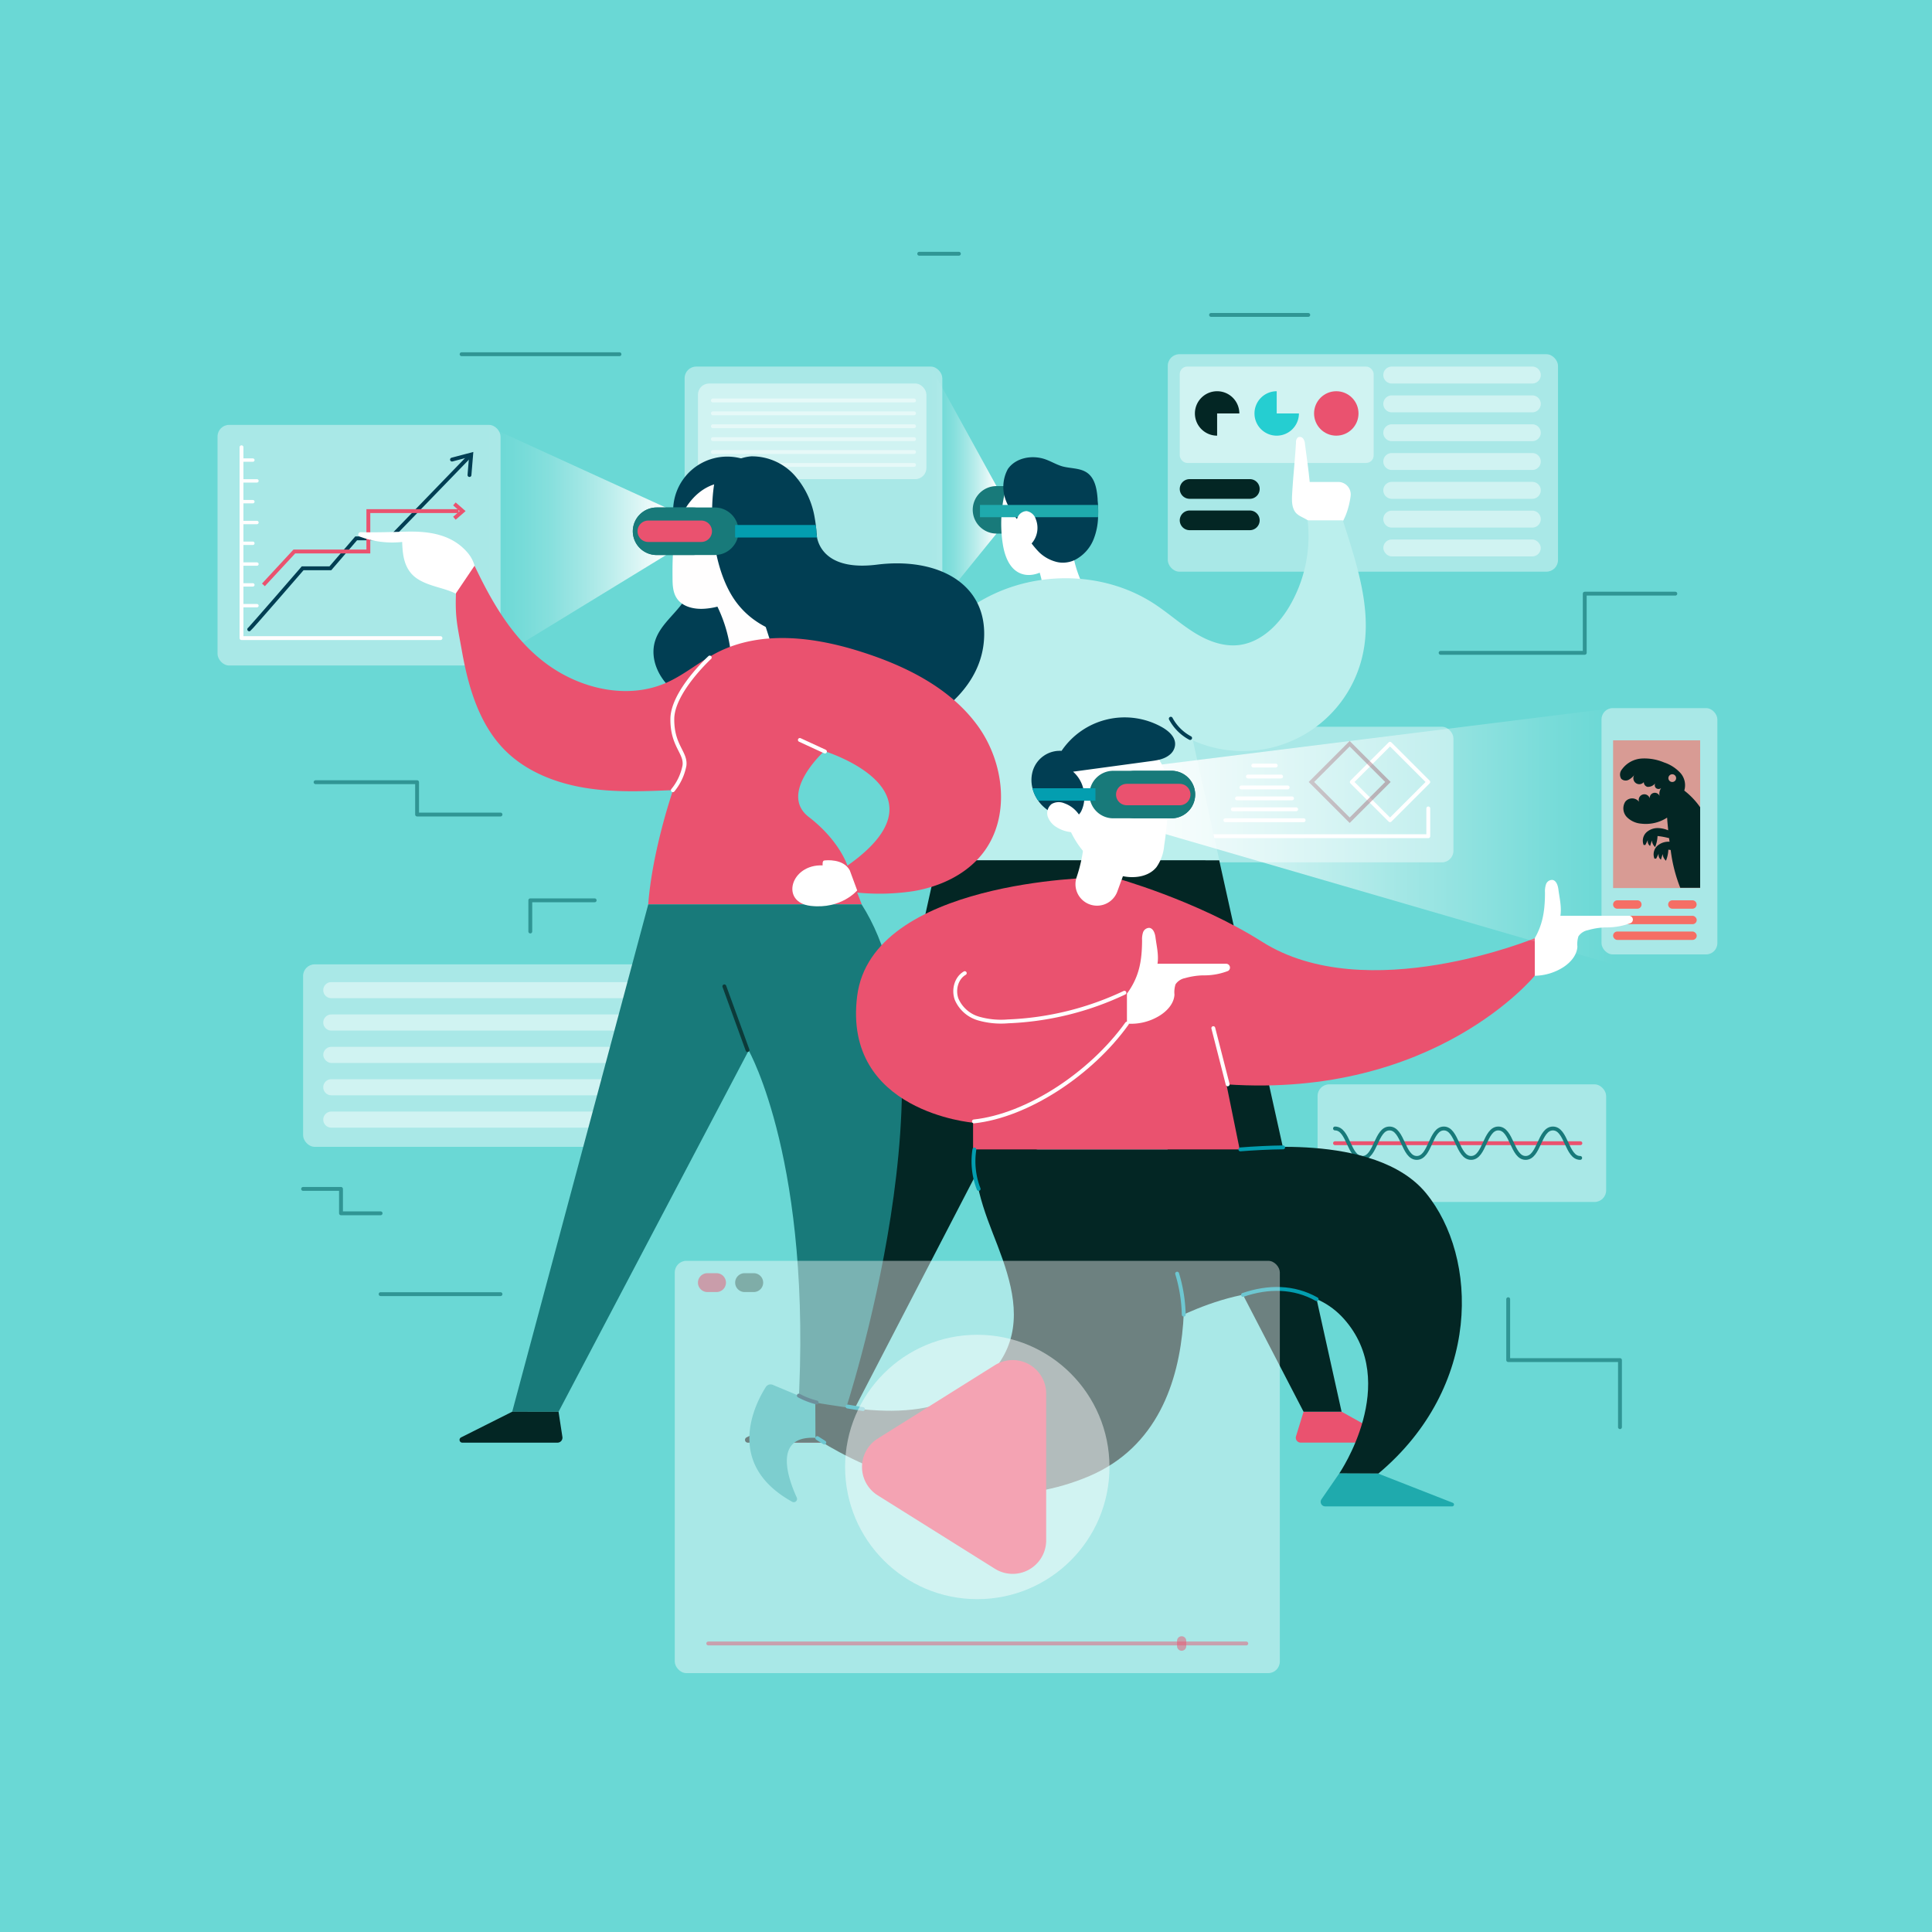 <svg xmlns="http://www.w3.org/2000/svg" xmlns:xlink="http://www.w3.org/1999/xlink" viewBox="0 0 500 500"><defs><style>.cls-1{fill:#6ad8d5;}.cls-13,.cls-14,.cls-15,.cls-16,.cls-2,.cls-25,.cls-28,.cls-29,.cls-31,.cls-32,.cls-34,.cls-5,.cls-6,.cls-7,.cls-8,.cls-9{fill:none;}.cls-2,.cls-7{stroke:#187a7a;}.cls-13,.cls-15,.cls-16,.cls-2,.cls-25,.cls-28,.cls-29,.cls-31,.cls-32,.cls-34,.cls-5,.cls-6,.cls-7,.cls-8,.cls-9{stroke-linecap:round;}.cls-15,.cls-16,.cls-2,.cls-25,.cls-28,.cls-31,.cls-6,.cls-7,.cls-8{stroke-linejoin:round;}.cls-2{opacity:0.7;}.cls-21,.cls-3,.cls-37,.cls-4{fill:#fff;}.cls-3{opacity:0.42;}.cls-4,.cls-5{opacity:0.46;}.cls-5,.cls-8{stroke:#fff;}.cls-13,.cls-14,.cls-29,.cls-32,.cls-34,.cls-5,.cls-9{stroke-miterlimit:10;}.cls-14,.cls-29,.cls-34,.cls-6{stroke:#ea526f;}.cls-9{stroke:#5b061b;}.cls-35,.cls-36,.cls-9{opacity:0.5;}.cls-10,.cls-12{fill:#f56e65;}.cls-10{opacity:0.63;}.cls-11{fill:#032624;}.cls-13,.cls-25{stroke:#013e53;}.cls-15,.cls-16{stroke:#fffefe;}.cls-15{stroke-width:0.88px;}.cls-17,.cls-35{fill:#ea526f;}.cls-18{fill:#25ced1;}.cls-19{fill:url(#linear-gradient);}.cls-20{fill:#187a7a;}.cls-22{fill:#013e53;}.cls-23{fill:#bbefed;}.cls-24{fill:#1faaad;}.cls-26{fill:url(#linear-gradient-2);}.cls-27{fill:#fffefe;}.cls-28{stroke:#0c3a39;}.cls-29{stroke-width:5.54px;}.cls-30{fill:#039eb0;}.cls-31,.cls-32{stroke:#039eb0;}.cls-33{fill:url(#linear-gradient-3);}.cls-34{opacity:0.48;}.cls-36{fill:#57726a;}.cls-37{opacity:0.47;}</style><linearGradient id="linear-gradient" x1="-45.57" y1="127.02" x2="-28.49" y2="127.02" gradientTransform="matrix(-1, 0, 0, 1, 212.32, 0)" gradientUnits="userSpaceOnUse"><stop offset="0" stop-color="#fff"/><stop offset="0.15" stop-color="#fff" stop-opacity="0.76"/><stop offset="0.32" stop-color="#fff" stop-opacity="0.53"/><stop offset="0.49" stop-color="#fff" stop-opacity="0.34"/><stop offset="0.64" stop-color="#fff" stop-opacity="0.19"/><stop offset="0.78" stop-color="#fff" stop-opacity="0.09"/><stop offset="0.91" stop-color="#fff" stop-opacity="0.02"/><stop offset="1" stop-color="#fff" stop-opacity="0"/></linearGradient><linearGradient id="linear-gradient-2" x1="39.97" y1="141.21" x2="87.06" y2="141.21" xlink:href="#linear-gradient"/><linearGradient id="linear-gradient-3" x1="287.61" y1="216.41" x2="417.47" y2="216.41" gradientUnits="userSpaceOnUse"><stop offset="0" stop-color="#fff"/><stop offset="0.22" stop-color="#fff" stop-opacity="0.76"/><stop offset="0.6" stop-color="#fff" stop-opacity="0.36"/><stop offset="0.87" stop-color="#fff" stop-opacity="0.1"/><stop offset="1" stop-color="#fff" stop-opacity="0"/></linearGradient></defs><g id="BACKGROUND"><rect class="cls-1" width="500" height="500"/></g><g id="OBJECTS"><line class="cls-2" x1="119.46" y1="91.67" x2="160.32" y2="91.67"/><polyline class="cls-2" points="372.83 168.95 410.13 168.95 410.13 153.64 433.57 153.64"/><polyline class="cls-2" points="129.53 210.8 107.94 210.8 107.94 202.43 81.67 202.43"/><polyline class="cls-2" points="153.9 233 137.24 233 137.24 241.07"/><line class="cls-2" x1="98.5" y1="334.92" x2="129.53" y2="334.92"/><polyline class="cls-2" points="390.32 336.23 390.32 351.99 419.25 351.99 419.25 369.35"/><polyline class="cls-2" points="78.44 307.69 88.25 307.69 88.25 314 98.5 314"/><line class="cls-2" x1="313.42" y1="81.5" x2="338.58" y2="81.5"/><line class="cls-2" x1="237.89" y1="65.67" x2="248.16" y2="65.67"/><rect class="cls-3" x="340.99" y="280.63" width="74.68" height="30.44" rx="3"/><rect class="cls-3" x="78.44" y="249.57" width="102.2" height="47.23" rx="3"/><path class="cls-4" d="M173.33,258.33H85.74a2.08,2.08,0,0,1-2.08-2.08h0a2.08,2.08,0,0,1,2.08-2.08h87.59a2.08,2.08,0,0,1,2.08,2.08h0A2.08,2.08,0,0,1,173.33,258.33Z"/><path class="cls-4" d="M173.33,266.71H85.74a2.09,2.09,0,0,1-2.08-2.08h0a2.09,2.09,0,0,1,2.08-2.09h87.59a2.09,2.09,0,0,1,2.08,2.09h0A2.09,2.09,0,0,1,173.33,266.71Z"/><rect class="cls-4" x="83.66" y="270.92" width="91.75" height="4.17" rx="2.08"/><path class="cls-4" d="M173.33,283.46H85.74a2.08,2.08,0,0,1-2.08-2.08h0a2.08,2.08,0,0,1,2.08-2.08h87.59a2.08,2.08,0,0,1,2.08,2.08h0A2.08,2.08,0,0,1,173.33,283.46Z"/><path class="cls-4" d="M173.33,291.84H85.74a2.09,2.09,0,0,1-2.08-2.08h0a2.09,2.09,0,0,1,2.08-2.09h87.59a2.09,2.09,0,0,1,2.08,2.09h0A2.09,2.09,0,0,1,173.33,291.84Z"/><rect class="cls-3" x="177.18" y="94.87" width="66.69" height="72.14" rx="3"/><rect class="cls-4" x="180.63" y="99.25" width="59.12" height="24.75" rx="2.88"/><line class="cls-5" x1="184.49" y1="103.64" x2="236.56" y2="103.64"/><line class="cls-5" x1="184.49" y1="106.97" x2="236.56" y2="106.97"/><line class="cls-5" x1="184.49" y1="110.31" x2="236.56" y2="110.31"/><line class="cls-5" x1="184.49" y1="113.65" x2="236.56" y2="113.65"/><line class="cls-5" x1="184.49" y1="116.98" x2="236.56" y2="116.98"/><line class="cls-5" x1="184.49" y1="120.32" x2="236.56" y2="120.32"/><line class="cls-6" x1="345.5" y1="295.86" x2="409" y2="295.86"/><path class="cls-7" d="M345.5,292.05c3.53,0,3.53,7.62,7.05,7.62s3.53-7.62,7.05-7.62,3.53,7.62,7.06,7.62,3.52-7.62,7-7.62,3.53,7.62,7.06,7.62,3.52-7.62,7.05-7.62,3.53,7.62,7.06,7.62,3.53-7.62,7.06-7.62,3.53,7.62,7.06,7.62"/><rect class="cls-3" x="305.33" y="188.08" width="70.82" height="35.1" rx="3"/><rect class="cls-8" x="352.74" y="195.38" width="14" height="14" transform="translate(-37.74 313.65) rotate(-45)"/><rect class="cls-9" x="342.3" y="195.38" width="14" height="14" transform="translate(-40.8 306.26) rotate(-45)"/><polyline class="cls-8" points="307.67 216.41 369.64 216.41 369.64 209.22"/><line class="cls-8" x1="317.13" y1="212.28" x2="337.38" y2="212.28"/><line class="cls-8" x1="319.06" y1="209.45" x2="335.44" y2="209.45"/><line class="cls-8" x1="320.13" y1="206.62" x2="334.38" y2="206.62"/><line class="cls-8" x1="321.26" y1="203.79" x2="333.24" y2="203.79"/><line class="cls-8" x1="322.95" y1="200.96" x2="331.55" y2="200.96"/><line class="cls-8" x1="324.34" y1="198.13" x2="330.16" y2="198.13"/><rect class="cls-3" x="414.47" y="183.26" width="29.98" height="63.74" rx="2.91"/><rect class="cls-10" x="417.47" y="191.6" width="22.53" height="38.23"/><path class="cls-11" d="M435.89,204.6a4.78,4.78,0,0,0-.95-4.5,10,10,0,0,0-4.31-2.79,13,13,0,0,0-5.83-1,6.85,6.85,0,0,0-5.05,2.81,2.08,2.08,0,0,0-.18,2.43,1.68,1.68,0,0,0,1.95.25,4.82,4.82,0,0,0,1.56-1.39,1.53,1.53,0,1,0,2.34,2,1.24,1.24,0,0,0,.95,1.23,2.43,2.43,0,0,0,2.13-1.09,1,1,0,0,0,.14,1.46,1.07,1.07,0,0,0,1.28-.08,2.57,2.57,0,0,0-.4,2.15,1.32,1.32,0,0,0-2.53.75,1.45,1.45,0,1,0-2.8.68,2.26,2.26,0,0,0-3.59,0,3.26,3.26,0,0,0,.39,3.91,5.86,5.86,0,0,0,3.76,1.74,10.11,10.11,0,0,0,6.7-1.56c.05,1,.16,2,.26,3l0,.28a7.38,7.38,0,0,0-2.3-.56,4.36,4.36,0,0,0-3.31,1.08,3,3,0,0,0-.73,3.28c.16,0,.29,0,.45,0l.66-1.32a1.5,1.5,0,0,0,.57,1.59l.45-1.47a2.59,2.59,0,0,0,.85,1.74,8.53,8.53,0,0,0,.62-2.86,19.93,19.93,0,0,1,3,.56c0,.31.07.61.11.92a4.39,4.39,0,0,0-3.19,1.08,3,3,0,0,0-.72,3.29c.16,0,.29,0,.45,0l.66-1.32a1.5,1.5,0,0,0,.57,1.59l.45-1.47a2.55,2.55,0,0,0,.85,1.74,8.53,8.53,0,0,0,.62-2.86l.6.09a39.46,39.46,0,0,0,2.48,9.78H440V208.92A19.6,19.6,0,0,0,435.89,204.6Zm-3.11-2.22a1,1,0,1,1,1-1A1,1,0,0,1,432.78,202.38Z"/><path class="cls-12" d="M423.75,235.17h-5.2a1.09,1.09,0,0,1-1.08-1.09h0a1.09,1.09,0,0,1,1.08-1.08h5.2a1.08,1.08,0,0,1,1.08,1.08h0A1.08,1.08,0,0,1,423.75,235.17Z"/><path class="cls-12" d="M438,235.17h-5.2a1.09,1.09,0,0,1-1.08-1.09h0a1.09,1.09,0,0,1,1.08-1.08H438a1.08,1.08,0,0,1,1.08,1.08h0A1.08,1.08,0,0,1,438,235.17Z"/><rect class="cls-12" x="417.47" y="237.01" width="21.64" height="2.17" rx="1.08"/><rect class="cls-12" x="417.47" y="241.08" width="21.64" height="2.17" rx="1.08"/><rect class="cls-3" x="56.3" y="109.96" width="73.24" height="62.27" rx="3"/><path class="cls-13" d="M64.5,162.87c.33-.2,13.83-15.8,13.83-15.8H85.5l6.67-7.74h8.77l20.56-21.25"/><polyline class="cls-14" points="68.17 151.37 76.17 142.73 95.33 142.73 95.33 132.27 118.67 132.27"/><line class="cls-15" x1="62.63" y1="119.07" x2="65.44" y2="119.07"/><line class="cls-15" x1="62.63" y1="124.45" x2="66.5" y2="124.45"/><line class="cls-15" x1="62.63" y1="129.83" x2="65.44" y2="129.83"/><line class="cls-15" x1="62.63" y1="135.22" x2="66.5" y2="135.22"/><line class="cls-15" x1="62.63" y1="140.6" x2="65.44" y2="140.6"/><line class="cls-15" x1="62.63" y1="145.98" x2="66.5" y2="145.98"/><line class="cls-15" x1="62.63" y1="151.37" x2="65.44" y2="151.37"/><line class="cls-15" x1="62.63" y1="156.75" x2="66.5" y2="156.75"/><polyline class="cls-16" points="62.5 115.75 62.5 165.14 114 165.14"/><polyline class="cls-14" points="117.6 134.12 119.73 132.27 117.6 130.41"/><polyline class="cls-13" points="116.98 118.94 121.94 117.63 121.5 122.94"/><rect class="cls-3" x="302.22" y="91.67" width="100.99" height="56.28" rx="3"/><rect class="cls-4" x="305.32" y="94.87" width="50.18" height="24.94" rx="1.94"/><path class="cls-4" d="M396.56,99.25H360.19A2.19,2.19,0,0,1,358,97.06h0a2.19,2.19,0,0,1,2.19-2.19h36.37a2.19,2.19,0,0,1,2.19,2.19h0A2.19,2.19,0,0,1,396.56,99.25Z"/><path class="cls-4" d="M396.56,106.71H360.19a2.19,2.19,0,0,1-2.19-2.19h0a2.19,2.19,0,0,1,2.19-2.19h36.37a2.19,2.19,0,0,1,2.19,2.19h0A2.19,2.19,0,0,1,396.56,106.71Z"/><path class="cls-4" d="M396.56,114.17H360.19A2.19,2.19,0,0,1,358,112h0a2.19,2.19,0,0,1,2.19-2.19h36.37a2.19,2.19,0,0,1,2.19,2.19h0A2.19,2.19,0,0,1,396.56,114.17Z"/><path class="cls-4" d="M396.56,121.63H360.19a2.19,2.19,0,0,1-2.19-2.19h0a2.19,2.19,0,0,1,2.19-2.19h36.37a2.19,2.19,0,0,1,2.19,2.19h0A2.19,2.19,0,0,1,396.56,121.63Z"/><path class="cls-4" d="M396.56,129.09H360.19A2.2,2.2,0,0,1,358,126.9h0a2.19,2.19,0,0,1,2.19-2.19h36.37a2.19,2.19,0,0,1,2.19,2.19h0A2.2,2.2,0,0,1,396.56,129.09Z"/><path class="cls-4" d="M396.56,136.54H360.19a2.19,2.19,0,0,1-2.19-2.19h0a2.19,2.19,0,0,1,2.19-2.19h36.37a2.19,2.19,0,0,1,2.19,2.19h0A2.19,2.19,0,0,1,396.56,136.54Z"/><rect class="cls-4" x="358" y="139.62" width="40.75" height="4.38" rx="2.19"/><path class="cls-11" d="M323.46,129.09H307.87a2.56,2.56,0,0,1-2.55-2.55h0a2.55,2.55,0,0,1,2.55-2.54h15.59a2.54,2.54,0,0,1,2.54,2.54h0A2.55,2.55,0,0,1,323.46,129.09Z"/><path class="cls-11" d="M323.46,137.21H307.87a2.56,2.56,0,0,1-2.55-2.55h0a2.56,2.56,0,0,1,2.55-2.54h15.59a2.55,2.55,0,0,1,2.54,2.54h0A2.55,2.55,0,0,1,323.46,137.21Z"/><circle class="cls-17" cx="345.83" cy="107" r="5.75"/><path class="cls-18" d="M336.16,107a5.75,5.75,0,1,1-5.75-5.75V107Z"/><path class="cls-11" d="M320.74,107a5.75,5.75,0,1,0-5.75,5.75V107Z"/></g><g id="Layer_4" data-name="Layer 4"><path class="cls-17" d="M337.36,365.35l-1.95,6.35a1.27,1.27,0,0,0,1.21,1.65h22.89a.56.56,0,0,0,.27-1l-12.58-7Z"/><polygon class="cls-11" points="246.03 222.63 315.53 222.63 347.2 365.35 337.36 365.35 275.34 245.73 246.03 222.63"/><path class="cls-17" d="M220.75,365.35l2,6.35a1.28,1.28,0,0,1-1.22,1.65H198.61a.55.55,0,0,1-.27-1l12.57-7Z"/><polygon class="cls-11" points="312.08 222.63 242.59 222.63 210.91 365.35 220.75 365.35 282.77 245.73 312.08 222.63"/><polygon class="cls-19" points="257.89 125.8 240.88 94.87 240.8 159.16 257.89 138.1 257.89 125.8"/><path class="cls-20" d="M251.74,131.94a6.18,6.18,0,0,0,6.15,6.15H273a6.15,6.15,0,0,0,0-12.29H257.89A6.16,6.16,0,0,0,251.74,131.94Z"/><path class="cls-20" d="M257.4,131.94a6.18,6.18,0,0,0,6.16,6.15H273a6.15,6.15,0,0,0,0-12.29h-9.4A6.16,6.16,0,0,0,257.4,131.94Z"/><path class="cls-21" d="M282.46,155.65l.44.15A29.6,29.6,0,0,1,277.26,139a26.29,26.29,0,0,0-10.06,4.54,27.3,27.3,0,0,1,3,13.29,93.36,93.36,0,0,1,13-1.19l-1.36.11Z"/><path class="cls-21" d="M271.65,122.35c-3-.53-6.46-1-8.92.9-1.93,1.47-2.7,4-3.11,6.38a34.45,34.45,0,0,0-.11,11.1c.47,3.08,1.69,6.48,4.57,7.66s6-.32,8.41-2.22c4-3.2,7-7.94,7.21-13.08s-2.91-10.47-7.81-12Z"/><path class="cls-22" d="M284.18,133.85a16.79,16.79,0,0,1-1.09,5.54A10.29,10.29,0,0,1,278,145a7.28,7.28,0,0,1-2.62.61,6.7,6.7,0,0,1-1.95-.19,10,10,0,0,1-4.46-2.46l-.33-.34a22.25,22.25,0,0,1-3.78-5.44l.21-.55c-.77-.9-1.52-1.8-2.23-2.75a21.39,21.39,0,0,1-2-3.17,11.57,11.57,0,0,1-.5-1.14,9.67,9.67,0,0,1,.49-8.18c2.07-3,6.41-3.73,9.81-2.48,1.44.52,2.78,1.34,4.25,1.77,2.17.61,4.67.38,6.51,1.71,2,1.45,2.47,4.22,2.66,6.69,0,.55.09,1.09.11,1.63A30.53,30.53,0,0,1,284.18,133.85Z"/><path class="cls-21" d="M340.52,137.45a4.82,4.82,0,0,0-2.2-2.88c-1-.65-2.36-1.06-3.07-2-1-1.36-.93-3.15-.84-4.8.29-5,.7-8.29,1-13.31a1.5,1.5,0,0,1,.53-1.29,1.09,1.09,0,0,1,1.35.38,2.89,2.89,0,0,1,.44,1.41c.5,3.84.83,5.92,1.22,9.77l7.3,0a3.23,3.23,0,0,1,3.3,3.55c-.39,3.24-1.74,7.58-4.48,9.6Z"/><path class="cls-23" d="M230.93,186.2c3.52-14,13.32-26.5,26.45-32.56s29.37-5.26,41.45,2.7c3.43,2.26,6.51,5,10,7.22s7.52,3.82,11.61,3.4c5.67-.6,10.26-5,13.19-9.91a35.87,35.87,0,0,0,4.78-22.39h9.12c3.91,12.28,8.27,25,4.47,37.31a31.77,31.77,0,0,1-43.28,19.66l6.83,31H246Z"/><path class="cls-24" d="M284.18,133.85H253.61v-3.17h30.54A30.53,30.53,0,0,1,284.18,133.85Z"/><path class="cls-21" d="M262.74,136.47a7.74,7.74,0,0,1,.69-2.73,2.6,2.6,0,0,1,2.25-1.47,3,3,0,0,1,2.38,2.08,6.11,6.11,0,0,1-5.69,8.38"/><path class="cls-25" d="M303,186a12.17,12.17,0,0,0,5,5"/><polygon class="cls-26" points="172.34 131.37 125.49 109.96 125.25 172.47 172.34 143.67 172.34 131.37"/><path class="cls-22" d="M176.59,140.94a12.51,12.51,0,0,1,1.25,13.19c-2.19,4.25-6.79,7.07-8.26,11.62-1.61,4.93,1.17,10.49,5.42,13.46s9.61,3.83,14.79,4c2.53.1,5.22,0,7.32-1.39,2.95-2,3.87-5.83,4.29-9.34a44.16,44.16,0,0,0-.61-16.05A24.21,24.21,0,0,0,192.42,143c-4.28-3.27-10.14-4.64-15.24-2.91"/><path class="cls-22" d="M254.64,165.78c-1.15,14.93-17.07,21.91-17.07,21.91L203,175.23l-8.27-9.42.86-5.09,3.62-21.62.18-1h11.93s0,.07,0,.2a5.83,5.83,0,0,0,.13.84c.51,2.5,3.05,8.53,15.43,7C242.42,144.15,255.79,150.84,254.64,165.78Z"/><path class="cls-21" d="M123.18,149.11V149a9.1,9.1,0,0,0-2-5.77c-4.12-5-10.21-5.78-16-5.64-3.14.07-8,.25-11.86.14a.59.59,0,0,0-.24,1.13,23.86,23.86,0,0,0,11,1.4c.11,2.89.36,5.67,2.17,7.94s4.95,3.16,7.81,4,5.94,1.92,7.45,4.48l-.65-.58"/><path class="cls-27" d="M193.09,146.42c2.38,7.17,4.73,14.91,7.11,22.08-3.59,1.22-7.26,2.51-10.85,3.74a36.69,36.69,0,0,0-5.67-18.81,38.31,38.31,0,0,0,9.45-7.34"/><path class="cls-17" d="M253,187.79c-7-9.61-18.26-15.28-29.6-18.94-12.3-4-26.26-5.86-37.76,0-4.59,2.34-8.54,5.81-13.26,7.88-9.92,4.34-21.91,1.62-30.68-4.74s-14.24-15.79-18.89-25.58l-4.8,7.11c-.27,6.46.43,8.73,1.56,15.11,1.65,9.26,4.45,18.81,11.07,25.49,5.43,5.47,12.94,8.46,20.55,9.74s15.36.94,23,.62c0,0-5.35,15.39-6.43,29.54H223L221.84,231a58.93,58.93,0,0,0,14.54-.37c6.8-1.14,13.51-4.21,17.82-9.62C261.63,211.7,260,197.4,253,187.79Zm-33.68,36.26s-2-6.45-10-12.61,4-17.06,4-17.06S246.92,204.64,219.28,224.05Z"/><path class="cls-20" d="M167.77,234.05l-35.21,131.3h12l49.2-93.48s16.61,29.21,12.79,93.48h12.12s30.14-91,4.31-131.3Z"/><path class="cls-11" d="M132.56,365.35,119.32,372a.72.72,0,0,0,.32,1.36h24.63a1.29,1.29,0,0,0,1.28-1.49l-1-6.51Z"/><path class="cls-11" d="M206.43,365.35,193.2,372a.72.72,0,0,0,.32,1.36h24.63a1.3,1.3,0,0,0,1.28-1.49l-1-6.51Z"/><path class="cls-21" d="M219.92,225.24l1.92,5.2s-4.11,4.93-12.05,4-5.2-10.82,3.11-10.48c0,0-.14-1.18.38-1.26S218.23,222.16,219.92,225.24Z"/><path class="cls-28" d="M187.46,255.26q3,8.25,6,16.49"/><path class="cls-8" d="M207,191.5l6.5,3"/><path class="cls-8" d="M183.68,170.17S174.09,179,174,186s3.57,8.75,3.14,12.12a14.3,14.3,0,0,1-3,6.39"/><path class="cls-22" d="M194.33,119.58a14,14,0,0,0-20,10.75c-.47,3.51.57,7.36,3.3,9.62,3.46,2.87,9,2.4,12.42-.47s5-7.62,4.68-12.11c-.18-2.68-.94-5.36-.55-8l-.52.36"/><path class="cls-27" d="M196.92,131.2c-1.18-4.69-6.9-7.23-11.56-6s-8.09,5.44-9.69,10-1.66,9.49-1.62,14.32c0,1.81.08,3.73,1.06,5.25,1.51,2.35,4.69,3,7.48,2.75a18.41,18.41,0,0,0,15.68-24.91"/><path class="cls-22" d="M221.77,163.6c-9,2.6-19,2.09-26.16-2.88a21.33,21.33,0,0,1-5.53-5.52c-5.32-7.75-6.7-20.73-5.24-30a11.26,11.26,0,0,1,9.6-7.1,14.88,14.88,0,0,1,11.2,4.92,22,22,0,0,1,5.25,11.27c.1.53.17,1.05.24,1.59.09.73.15,1.46.2,2.19a1.12,1.12,0,0,1,0,.2c0,.27,0,.55.05.84.21,3.88.12,7.81.83,11.64C213.24,156.16,216.37,162.47,221.77,163.6Z"/><path class="cls-20" d="M191.14,137.48a6.16,6.16,0,0,1-6.15,6.16H169.92a6.17,6.17,0,0,1-6.15-6.16,6.18,6.18,0,0,1,6.15-6.14H185A6.16,6.16,0,0,1,191.14,137.48Z"/><path class="cls-20" d="M185.48,137.48a6.18,6.18,0,0,1-6.15,6.16h-9.41a6.17,6.17,0,0,1-6.15-6.16,6.18,6.18,0,0,1,6.15-6.14h9.41A6.17,6.17,0,0,1,185.48,137.48Z"/><line class="cls-29" x1="167.76" y1="137.49" x2="181.49" y2="137.49"/><path class="cls-30" d="M211.48,139.1H190.25v-3.23h20.88c.09.73.15,1.46.2,2.19h0s0,.07,0,.2A5.83,5.83,0,0,0,211.48,139.1Z"/><path class="cls-11" d="M254.17,290.85c-4.08,8.82-.83,19.15,2.72,28.2s7.42,18.95,4.42,28.2-12.21,15.12-21.65,17-19.17.29-28.67-1.26v9.12S246.82,397,281.94,382s22.18-67.65,22.18-67.65Z"/><path class="cls-11" d="M257.1,297.47h63.73s35-4.8,48.21,11.3c13.6,16.61,14.45,50.13-12.3,72.57H346.59s16-23.37,1.23-40-45.6.92-45.6.92Z"/><path class="cls-21" d="M403.83,237c.36-2.28-.24-4.62-.53-6.91-.14-1-.56-2.26-1.58-2.37a1.68,1.68,0,0,0-1.62,1.15,5.7,5.7,0,0,0-.26,2.1c0,5.29-.72,9.32-3.8,13.62l-5.72,6.3a14.23,14.23,0,0,0,14.22-.55c1.89-1.22,3.56-3.1,3.69-5.34a6.64,6.64,0,0,1,.27-2.68,3.82,3.82,0,0,1,2.45-1.59,18,18,0,0,1,4.66-.72,17.36,17.36,0,0,0,6.48-1.15,1,1,0,0,0-.41-1.86Z"/><path class="cls-17" d="M320.83,297.47h-69v-6.92s-33.76-2.77-30-32.75,61.63-30.67,61.63-30.67h5s21.21,5.85,38.17,16.6c26.91,17.07,70.57-.92,70.57-.92v9.69s-25.83,31.82-79.8,28.13Z"/><path class="cls-21" d="M317.82,251.28a17,17,0,0,1-6.48,1.14,19,19,0,0,0-4.67.72,3.83,3.83,0,0,0-2.44,1.6,6.59,6.59,0,0,0-.28,2.67c-.12,2.25-1.8,4.13-3.68,5.34a14,14,0,0,1-8.62,2.16v-7.78l.11-.12c3.09-4.3,3.77-8.32,3.81-13.62a5.69,5.69,0,0,1,.25-2.1,1.73,1.73,0,0,1,1.62-1.16c1,.12,1.45,1.36,1.59,2.38.29,2.29.89,4.63.53,6.91h17.85A1,1,0,0,1,317.82,251.28Z"/><path class="cls-21" d="M274.42,196.21c-.48,6.18-.1,12.57,2.35,18.27S284,225.1,290,226.62c3.26.82,7.17.41,9.29-2.2a11.36,11.36,0,0,0,2-5.61,86,86,0,0,0,1-11.34c.08-3.57-.13-7.33-2-10.34-2.49-3.93-7.48-5.71-12.13-5.51s-9,2.08-13.23,4.11c-.37-.55-.73-1.11-1.09-1.66"/><path class="cls-21" d="M293.55,218.73l-4.39,12a5.59,5.59,0,0,1-7.64,3.12h0a5.56,5.56,0,0,1-2.9-6.8,39.82,39.82,0,0,0,1.68-18.51,97,97,0,0,0,13.17,10.34"/><path class="cls-22" d="M303.94,193.6a3.68,3.68,0,0,1-1.12,1.64c-1.47,1.27-3.35,1.53-5.18,1.77l-19.93,2.7a8.54,8.54,0,0,1,2.63,4.31,8.79,8.79,0,0,1,.24,3.23,8,8,0,0,1-.72,2.61,3.33,3.33,0,0,1-3.53,1.88,11.76,11.76,0,0,1-6.61-3.28,9.15,9.15,0,0,1-1-1.21,9.81,9.81,0,0,1-1.5-3.23,8.37,8.37,0,0,1,.07-4.55,7.33,7.33,0,0,1,7.44-5.15,19.72,19.72,0,0,1,26.22-6C302.81,189.43,304.73,191.26,303.94,193.6Z"/><path class="cls-24" d="M346.59,381.34,342,388a1.18,1.18,0,0,0,1,1.85h32.8a.48.48,0,0,0,.18-.93l-19.23-7.53Z"/><path class="cls-24" d="M211,363l-11-4.6a1.47,1.47,0,0,0-1.82.58c-2.64,4.15-10.93,19.84,6.84,29.68a.85.85,0,0,0,1.18-1.1c-2.26-4.93-6.18-16.07,4.84-15.44Z"/><path class="cls-8" d="M249.68,251.85c-2.24,1.29-3,4.38-2.09,6.79a8.86,8.86,0,0,0,5.61,4.94,21.15,21.15,0,0,0,7.65.75A77.31,77.31,0,0,0,291,256.92"/><path class="cls-8" d="M252.05,290.22c13.78-1.47,30.28-12.3,39.6-25.31"/><path class="cls-8" d="M314,266.08l3.72,14.55"/><path class="cls-31" d="M304.64,329.62a39.33,39.33,0,0,1,1.71,10.61"/><path class="cls-32" d="M321.69,335.12c6.52-2.24,13.19-2.2,19.05,1.11"/><path class="cls-32" d="M321,297.46c3.2-.26,7.89-.5,11.08-.52"/><path class="cls-31" d="M219.33,364l4,.67"/><path class="cls-31" d="M211.5,372.17l1.83,1.16"/><path class="cls-25" d="M206.74,361.18a19.93,19.93,0,0,0,4.6,1.78"/><polygon class="cls-33" points="287.61 199.48 417.47 183.26 417.47 249.57 287.61 211.78 287.61 199.48"/><path class="cls-20" d="M281.94,205.63a6.18,6.18,0,0,0,6.16,6.15h15.06a6.15,6.15,0,0,0,0-12.3H288.1A6.17,6.17,0,0,0,281.94,205.63Z"/><path class="cls-20" d="M287.61,205.63a6.18,6.18,0,0,0,6.15,6.15h9.4a6.15,6.15,0,0,0,0-12.3h-9.4A6.17,6.17,0,0,0,287.61,205.63Z"/><line class="cls-29" x1="305.32" y1="205.63" x2="291.6" y2="205.63"/><path class="cls-21" d="M279.7,211.6a7.65,7.65,0,0,0-4.28-3.72,3.68,3.68,0,0,0-3.26.2,3,3,0,0,0-1,3.27,5.31,5.31,0,0,0,2.29,2.73,8.77,8.77,0,0,0,8.48.44"/><path class="cls-30" d="M283.5,204v3.23H268.69a9.81,9.81,0,0,1-1.5-3.23Z"/><path class="cls-31" d="M252.17,297.5a19.79,19.79,0,0,0,1.1,10.19"/></g><g id="Layer_5" data-name="Layer 5"><rect class="cls-3" x="174.63" y="326.3" width="156.59" height="106.7" rx="3"/><line class="cls-34" x1="183.3" y1="425.33" x2="322.54" y2="425.33"/><path class="cls-35" d="M305.81,427.21h0a1.2,1.2,0,0,1-1.19-1.19v-1.37a1.19,1.19,0,0,1,1.19-1.19h0a1.19,1.19,0,0,1,1.19,1.19V426A1.19,1.19,0,0,1,305.81,427.21Z"/><path class="cls-35" d="M185.44,334.38h-2.37a2.45,2.45,0,0,1-2.44-2.44h0a2.45,2.45,0,0,1,2.44-2.44h2.37a2.45,2.45,0,0,1,2.44,2.44h0A2.45,2.45,0,0,1,185.44,334.38Z"/><path class="cls-36" d="M195.07,334.38H192.7a2.45,2.45,0,0,1-2.44-2.44h0a2.45,2.45,0,0,1,2.44-2.44h2.37a2.45,2.45,0,0,1,2.44,2.44h0A2.45,2.45,0,0,1,195.07,334.38Z"/><path class="cls-17" d="M270.75,360.67v38A8.67,8.67,0,0,1,257.49,406l-30.33-19a8.67,8.67,0,0,1,0-14.7l30.33-19A8.67,8.67,0,0,1,270.75,360.67Z"/><circle class="cls-37" cx="252.92" cy="379.65" r="34.21"/></g></svg>